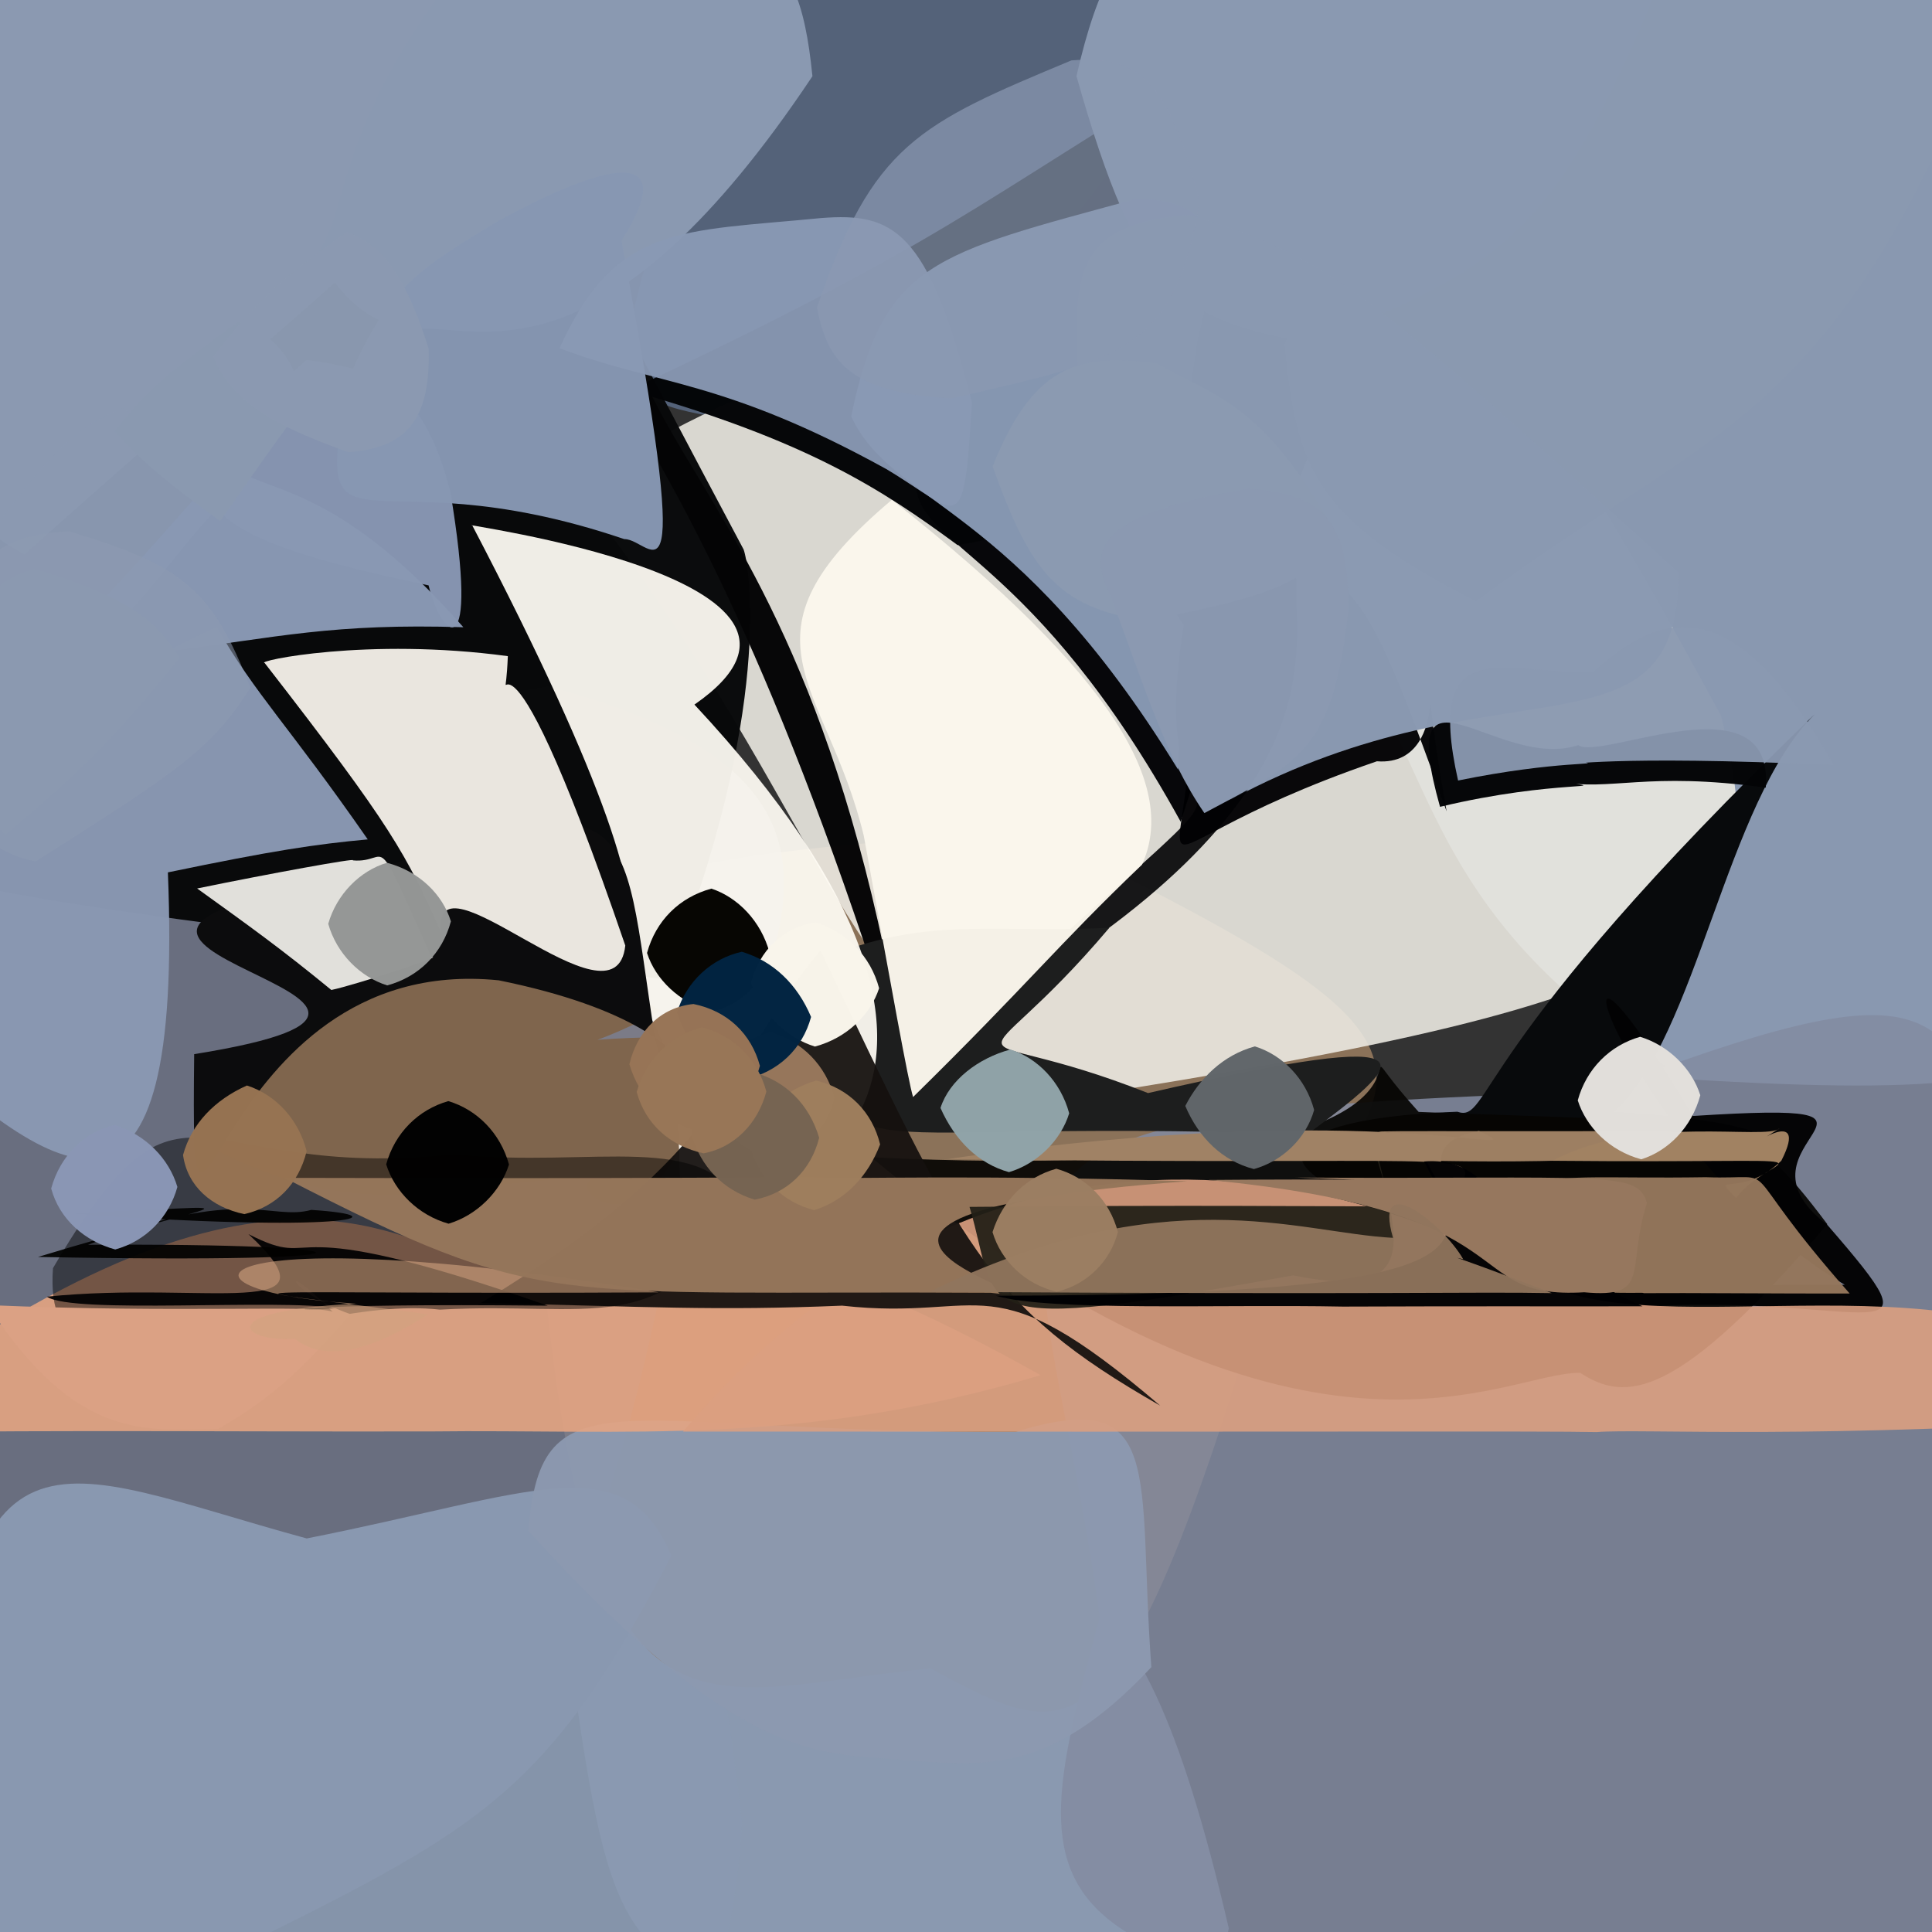 <?xml version="1.0" ?>
<svg xmlns="http://www.w3.org/2000/svg" version="1.1" width="600" height="600">
  <rect width="100%" height="100%" fill="#333333" stroke="none"/>
  <defs/>
  <g>
    <path d="M 381.618 598.85 C 378.009 620.741 361.781 622.132 250.383 620.457 C 193.874 613.003 189.412 600.929 177.731 519.664 C 180.62 454.559 203.891 468.999 259.903 494.64 C 324.64 484.939 351.312 468.757 381.618 598.85" stroke-width="0.0" fill="rgb(138, 153, 176)" opacity="0.997"/>
    <path d="M 372.773 4.964 C 332.587 81.317 317.688 90.537 237.421 131.836 C 186.203 124.174 186.52 125.547 212.125 44.198 C 223.055 -10.23 227.323 -19.137 288.434 -21.05 C 354.404 -23.356 368.929 -21.356 372.773 4.964" stroke-width="0.0" fill="rgb(96, 115, 147)" opacity="0.731"/>
    <path d="M 230.481 565.762 C 225.868 644.031 201.911 631.095 148.878 618.798 C 96.665 624.22 68.682 635.284 54.107 604.076 C 88.848 540.277 102.456 533.23 190.995 484.662 C 219.918 491.453 223.421 506.291 230.481 565.762" stroke-width="0.0" fill="rgb(138, 153, 177)" opacity="0.945"/>
    <path d="M 625.358 197.066 C 658.144 320.204 685.246 344.996 524.203 335.19 C 429.512 279.67 449.504 221.419 404.536 192.322 C 441.345 91.102 467.226 90.906 596.247 16.499 C 623.569 22.999 623.332 40.674 625.358 197.066" stroke-width="0.0" fill="rgb(137, 152, 176)" opacity="1"/>
    <path d="M 397.772 382.388 C 348.733 551.627 334.5 542.458 288.947 518.104 C 217.817 524.975 184.061 550.453 168.995 396.942 C 137.242 309.866 117.076 265.376 322.632 258.936 C 444.674 318.883 446.29 328.637 397.772 382.388" stroke-width="0.0" fill="rgb(143, 117, 91)" opacity="0.957"/>
    <path d="M 534.449 222.159 C 551.913 290.88 531.958 309.982 331.176 341.173 C 260.281 320.622 261.081 255.833 178.489 151.551 C 289.364 79.102 348.554 113.664 424.161 87.731 C 450.598 89.82 465.988 95.803 534.449 222.159" stroke-width="0.0" fill="rgb(236, 233, 225)" opacity="0.899"/>
    <path d="M 430.674 85.117 C 407.335 138.852 399.014 154.012 366.681 255.213 C 321.142 172.545 285.339 169.844 284.425 150.635 C 342.351 93.341 339.857 67.467 392.214 46.04 C 416.035 51.382 428.257 57.926 430.674 85.117" stroke-width="0.0" fill="rgb(1, 1, 4)" opacity="0.968"/>
    <path d="M 213.58 358.387 C 179.893 539.089 160.101 526.949 82.281 522.165 C 9.283 549.334 -12.585 567.533 -30.781 340.159 C -74.65 273.644 -89.969 256.054 170.246 213.159 C 275.766 241.226 245.249 290.429 213.58 358.387" stroke-width="0.0" fill="rgb(119, 126, 147)" opacity="0.797"/>
    <path d="M 230.933 170.638 C 232.731 175.351 240.404 221.063 207.029 304.174 C -56.326 272.698 -57.27 273.024 -38.323 232.195 C 58.088 36.159 95.46 43.957 145.954 12.262 C 154.145 20.762 157.653 32.998 230.933 170.638" stroke-width="0.0" fill="rgb(8, 9, 10)" opacity="0.98"/>
    <path d="M 164.417 2.988 C 139.775 66.751 122.068 69.592 7.617 172.19 C -15.81 159.784 -20.018 145.1 -19.99 50.243 C -10.156 -47.661 14.743 -33.535 89.924 -21.335 C 150.581 -20.938 163.649 -17.896 164.417 2.988" stroke-width="0.0" fill="rgb(139, 153, 177)" opacity="1"/>
    <path d="M 208.549 483.164 C 165.642 565.573 144.77 569.413 43.851 620.075 C 0.234 625.342 -13.264 623.448 -19.553 561.882 C -11.818 432.6 15.485 456.056 95.253 477.779 C 165.536 463.898 194.06 448.487 208.549 483.164" stroke-width="0.0" fill="rgb(137, 152, 176)" opacity="0.997"/>
    <path d="M 616.129 12.499 C 568.487 132.575 531.461 132.268 458.378 186.715 C 408.187 161.088 402.725 145.695 398.96 107.006 C 427.982 33.923 436.988 12.061 537.305 -20.393 C 586.914 -28.331 607.37 -33.949 616.129 12.499" stroke-width="0.0" fill="rgb(138, 153, 176)" opacity="1.0"/>
    <path d="M 618.765 375.779 C 615.082 682.791 603.688 678.3 524.174 634.566 C 312.785 612.643 315.971 597.44 341.505 502.273 C 321.711 358.984 277.587 346.119 496.341 339 C 598.145 300.551 611.343 306.061 618.765 375.779" stroke-width="0.0" fill="rgb(130, 139, 161)" opacity="0.851"/>
    <path d="M 207.306 20.807 C 157.032 148.038 247.209 110.557 281.727 334.284 C 209.738 100.422 155.49 91.872 133.201 29.802 C 133.406 -8.543 134.616 -16.024 198.1 -20.021 C 250.305 -19.459 250.929 -14.345 207.306 20.807" stroke-width="0.0" fill="rgb(5, 5, 6)" opacity="0.983"/>
    <path d="M 393.921 53.364 C 358.406 123.446 367.045 157.847 297.366 169.277 C 273.966 152.038 250.798 136.801 195.352 121.171 C 293.478 75.191 304.196 62.439 372.233 21.71 C 388.596 18.817 393.66 32.178 393.921 53.364" stroke-width="0.0" fill="rgb(4, 5, 7)" opacity="0.981"/>
    <path d="M 515.904 -6.545 C 484.561 68.963 469.865 82.577 406.997 106.509 C 366.692 99.076 353.813 92.649 334.307 23.626 C 347.735 -35.105 366.072 -29.135 418.626 -20.648 C 478.497 -22.152 497.578 -23.786 515.904 -6.545" stroke-width="0.0" fill="rgb(138, 153, 177)" opacity="1"/>
    <path d="M 252.308 23.675 C 189.183 118.31 151.446 101.625 131.632 102.151 C 117.821 102.235 108.408 96.04 98.22 79.305 C 109.869 63.142 102.17 37.893 152.019 -21.561 C 233.638 -27.993 247.654 -22.862 252.308 23.675" stroke-width="0.0" fill="rgb(138, 153, 177)" opacity="1.0"/>
    <path d="M 371.982 105.104 C 364.884 149.291 368.862 162.782 365.849 238.975 C 314.56 155.41 277.366 157.265 264.363 129.325 C 274.214 81.406 289.807 78.9 352.978 61.735 C 378.051 62.213 379.809 74.693 371.982 105.104" stroke-width="0.0" fill="rgb(136, 153, 179)" opacity="0.981"/>
    <path d="M 139.876 152.812 C 149.104 208.338 137.123 198.392 133.096 181.786 C 74.629 169.682 66.564 161.356 62.221 148.591 C 74.444 136.697 78.694 125.771 95.212 111.795 C 115.79 114.711 130.913 117.789 139.876 152.812" stroke-width="0.0" fill="rgb(143, 158, 188)" opacity="0.926"/>
    <path d="M 192.989 74.732 C 216.061 198.026 202.77 167.285 193.879 167.424 C 111.497 139.485 95.992 179.88 108.53 117.09 C 120.646 88.75 131.033 83.198 153.802 69.178 C 188.314 50.117 211.896 44.958 192.989 74.732" stroke-width="0.0" fill="rgb(135, 151, 179)" opacity="0.979"/>
    <path d="M 449.257 251.97 C 437.566 186.493 454.157 238.513 427.615 236.422 C 335.482 267.99 376.815 288.84 369.326 186.298 C 379.304 138.974 385.981 129.111 377.327 165.286 C 420.89 183.125 419.317 168.127 449.257 251.97" stroke-width="0.0" fill="rgb(0, 1, 3)" opacity="0.96"/>
    <path d="M 70.92 154.782 C 58.697 165.801 53.523 176.149 31.923 199.09 C 12.358 195.621 -0.754 190.283 -8.129 173.304 C 15.504 138.844 25.535 131.813 38.214 126.716 C 54.18 137.797 63.176 145.422 70.92 154.782" stroke-width="0.0" fill="rgb(139, 153, 177)" opacity="0.98"/>
    <path d="M 143.903 194.792 C 103.269 193.529 86.462 197.873 50.924 202.452 C 42.927 210.667 34.715 200.297 31.128 187.15 C 50.451 166.551 57.268 158.073 70.2 143.826 C 82.188 153.745 103.476 148.818 143.903 194.792" stroke-width="0.0" fill="rgb(137, 152, 179)" opacity="0.986"/>
    <path d="M 357.563 517.747 C 325.728 551.869 305.173 548.044 281.027 546.679 C 257.148 543.814 232.635 550.961 164.096 475.427 C 168.126 424.908 192.225 445.43 315.508 444.654 C 362.339 430.298 353.096 457.539 357.563 517.747" stroke-width="0.0" fill="rgb(141, 153, 176)" opacity="0.966"/>
    <path d="M 521.213 177.727 C 521.753 238.686 465.494 203.48 382.313 248.285 C 350.277 156.857 341.47 151.169 335.085 121.257 C 332.836 84.74 333.326 69.718 369.295 66.699 C 413.174 80.13 421.463 87.494 521.213 177.727" stroke-width="0.0" fill="rgb(138, 153, 177)" opacity="0.992"/>
    <path d="M 301.829 125.011 C 299.243 168.253 298.487 159.553 275.251 145.673 C 224.503 117.684 204.136 119.729 173.774 108.133 C 191.253 69.495 211.144 72.031 255.213 67.699 C 276.899 66.097 288.286 70.639 301.829 125.011" stroke-width="0.0" fill="rgb(137, 153, 180)" opacity="0.96"/>
    <path d="M 114.206 260.681 C 97.832 262.196 84.817 264.146 52.139 270.925 C 56.957 391.033 20.729 371.003 -33.877 318.723 C 16.223 217.729 31.238 211.989 67.315 194.747 C 79.507 215.984 89.27 224.81 114.206 260.681" stroke-width="0.0" fill="rgb(138, 152, 178)" opacity="0.981"/>
    <path d="M 402.661 180.105 C 401.155 200.992 418.247 248.743 305.28 313.551 C 414.17 211.843 353.122 283.188 367.625 194.185 C 324.145 128.612 332.661 130.498 350.494 132.015 C 378.577 137.73 389.395 142.936 402.661 180.105" stroke-width="0.0" fill="rgb(2, 2, 4)" opacity="0.901"/>
    <path d="M 94.191 125.781 C 81.877 142.091 75.702 151.653 68.356 161.824 C 53.762 151.204 44.321 143.844 35.683 133.949 C 45.502 120.791 54.433 114.18 73.85 100.034 C 85.092 103.351 92.434 112.443 94.191 125.781" stroke-width="0.0" fill="rgb(138, 153, 176)" opacity="1.0"/>
    <path d="M 133.112 108.208 C 133.71 129.329 127.121 139.023 108.223 140.423 C 80.475 130.656 71.784 122.913 66.104 110.894 C 80.573 91.84 89.468 85.173 107.645 72.115 C 118.51 75.821 125.715 85.045 133.112 108.208" stroke-width="0.0" fill="rgb(139, 154, 177)" opacity="0.982"/>
    <path d="M 372.517 62.587 C 364.943 110.078 347.004 111.567 295.546 123.747 C 263.349 121.956 256.902 111.828 253.714 95.505 C 271.075 44.755 285.214 38.557 332.735 18.759 C 351.942 17.299 362.365 22.328 372.517 62.587" stroke-width="0.0" fill="rgb(138, 153, 177)" opacity="0.722"/>
    <path d="M 77.739 213.584 C 65.607 233.018 54.062 240.177 11.061 267.533 C -10.564 263.122 -14.289 247.251 -16.849 210.08 C -11.597 175.267 -3.044 166.24 21.518 165.046 C 56.921 175.535 66.092 183.382 77.739 213.584" stroke-width="0.0" fill="rgb(141, 155, 178)" opacity="0.537"/>
    <path d="M 501.328 345.285 C 583.075 350.019 562.547 368.989 485.556 384.905 C 397.925 376.352 371.871 348.221 452.59 345.259 C 463.172 348.794 455.411 325.994 563.552 221.824 C 535.919 249.21 527.18 321.478 501.328 345.285" stroke-width="0.0" fill="rgb(8, 10, 12)" opacity="0.999"/>
    <path d="M 414.407 164.907 C 409.489 178.989 398.654 184.763 355.504 192.753 C 328.079 188.426 319.918 177.259 308.282 144.869 C 321.472 111.57 336.645 110.161 359.028 112.762 C 377.081 123.047 392.103 124.878 414.407 164.907" stroke-width="0.0" fill="rgb(139, 154, 177)" opacity="1.0"/>
    <path d="M 418.786 189.227 C 414.054 233.509 403.645 236.707 374.028 252.505 C 361.908 234.884 355.447 213.403 344.728 184.619 C 337.019 169.119 342.91 159.503 387.441 151.791 C 412.017 153.3 418.694 162.54 418.786 189.227" stroke-width="0.0" fill="rgb(139, 153, 177)" opacity="0.985"/>
    <path d="M 567.498 380.191 C 520.844 434.92 504.953 435.563 490.759 426.363 C 466.861 425.839 404.974 470.027 270.564 359.411 C 489.284 369.747 402.782 303.476 440.572 345.315 C 539.105 349.286 540.78 344.82 567.498 380.191" stroke-width="0.0" fill="rgb(6, 5, 3)" opacity="0.92"/>
    <path d="M 222.092 322.267 C 207.008 398.343 173.624 368.984 184.32 365.988 C 135.337 366.585 113.782 383.461 59.043 352.831 C 112.971 298.328 144.442 281.817 205.301 313.79 C 156.576 340.604 138.92 319.999 222.092 322.267" stroke-width="0.0" fill="rgb(127, 101, 77)" opacity="1.0"/>
    <path d="M 356.531 339.465 C 450.999 317.827 435.698 330.073 406.003 352.283 C 241.977 346.547 277.319 368.721 236.49 307.321 C 280.682 282.036 300.507 290.255 344.524 288.129 C 300.717 339.947 295.27 315.208 356.531 339.465" stroke-width="0.0" fill="rgb(29, 30, 30)" opacity="1.0"/>
    <path d="M 215.664 218.819 C 326.739 337.98 246.584 377.829 211.346 373.956 C 210.716 325.202 206.672 307.719 170.984 290.422 C 181.413 296.835 233.033 328.413 146.621 163.08 C 138.878 162.445 272.312 179.634 215.664 218.819" stroke-width="0.0" fill="rgb(254, 251, 243)" opacity="0.94"/>
    <path d="M 203.384 322.213 C 211.217 358.013 238.744 321.45 154.878 304.446 C 64.308 295.295 59.248 425.092 60.305 327.378 C 169.216 309.894 -19.388 293.545 106.17 273.791 C 200.008 240.541 192.345 251.425 203.384 322.213" stroke-width="0.0" fill="rgb(12, 12, 13)" opacity="1.0"/>
    <path d="M 567.468 380.371 C 604.383 422.942 580.752 401.814 510.831 405.71 C 486.67 407.18 474.092 398.564 572.915 399.009 C 506.612 360.201 470.854 254.945 525.77 346.576 C 603.231 341.607 533.785 354.718 567.468 380.371" stroke-width="0.0" fill="rgb(3, 3, 4)" opacity="0.975"/>
    <path d="M 323.173 427.076 C 248.541 449.4 194.305 443.786 133.612 444.547 C 60.678 444.685 -11.999 443.798 -48.621 445.537 C 78.954 344.998 122.948 387.494 142.704 388.781 C 158.355 386.719 200.77 358.101 323.173 427.076" stroke-width="0.0" fill="rgb(227, 164, 130)" opacity="0.909"/>
    <path d="M 667.033 440.164 C 564.015 447.277 510.237 443.587 495.862 444.745 C 478.972 444.378 415.298 444.729 212.118 444.585 C 332.218 304.175 472.681 394.197 484.941 400.872 C 529.162 416.596 630.496 384.705 667.033 440.164" stroke-width="0.0" fill="rgb(219, 159, 128)" opacity="0.903"/>
    <path d="M 354.633 268.559 C 328.105 293.905 319.458 305.428 283.567 340.694 C 282.083 335.995 276.962 307.347 268.257 259.561 C 256.696 211.591 225.956 198.169 276.972 155.228 C 347.745 210.96 365.398 245.066 354.633 268.559" stroke-width="0.0" fill="rgb(251, 247, 237)" opacity="0.969"/>
    <path d="M 194.188 293.646 C 191.172 322.191 133.529 261.688 137.045 289.691 C 125.92 264.951 122.171 257.398 82.209 205.914 C 78.964 205.336 114.081 197.865 157.714 203.774 C 156.548 232.251 152.479 171.632 194.188 293.646" stroke-width="0.0" fill="rgb(237, 233, 226)" opacity="0.985"/>
    <path d="M 55.746 204.359 C 36.767 227.415 28.79 236.485 1.69 259.229 C -8.618 249.216 -10.483 234.888 -9.781 214.697 C -10.679 194.616 -7.105 182.143 10.533 176.549 C 37.755 184.914 48.159 191.625 55.746 204.359" stroke-width="0.0" fill="rgb(139, 153, 176)" opacity="1.0"/>
    <path d="M 360.303 436.531 C 306.753 390.728 306.685 410.533 261.539 405.483 C 221.77 407.128 201.915 405.799 149.344 404.65 C 228.53 356.695 224.646 331.215 254.806 295.16 C 298.537 386.872 305.829 405.464 360.303 436.531" stroke-width="0.0" fill="rgb(21, 17, 14)" opacity="0.934"/>
    <path d="M 231.004 375.838 C 204.277 416.377 183.639 404.095 136.614 406.719 C 89.286 401.409 12.382 447.884 16.456 393.839 C 57.327 324.111 59.328 367.417 140.829 358.459 C 184.849 362.975 219.462 350.357 231.004 375.838" stroke-width="0.0" fill="rgb(0, 0, 0)" opacity="0.467"/>
    <path d="M 548.369 244.623 C 511.169 239.449 500.048 245.885 483.989 242.696 C 503.734 245.458 483.634 241.871 447.211 250.562 C 433.039 200.111 465.041 239.682 490.113 231.415 C 497.385 236.387 550.983 210.11 548.369 244.623" stroke-width="0.0" fill="rgb(4, 5, 7)" opacity="0.987"/>
    <path d="M 108.956 408.168 C 91.939 427.223 83.717 434.493 67.727 443.782 C 45.742 444.018 23.977 448.129 -3.771 405.305 C 56.77 407.884 97.305 405.144 103.275 407.363 C 85.732 389.56 89.353 401.35 108.956 408.168" stroke-width="0.0" fill="rgb(219, 161, 132)" opacity="1.0"/>
    <path d="M 446.756 360.53 C 482.511 392.362 488.576 388.654 472.986 397.307 C 461.579 396.095 456.62 386.244 438.586 352.257 C 414.932 350.862 429.626 351.437 507.065 351.269 C 545.901 350.521 541.539 362.185 446.756 360.53" stroke-width="0.0" fill="rgb(158, 128, 99)" opacity="0.995"/>
    <path d="M 170.14 405.495 C 89.392 404.63 84.534 407.653 104.324 406.268 C 86.519 403.25 22.552 408.22 14.56 402.694 C 64.15 397.63 106.864 410.876 77.162 383.264 C 101.048 395.447 82.061 374.548 170.14 405.495" stroke-width="0.0" fill="rgb(0, 1, 2)" opacity="0.926"/>
    <path d="M 132.928 408.179 C 116.39 418.857 101.437 423.549 91.598 415.808 C 75.543 416.985 64.506 407.197 110.624 404.85 C 45.427 400.974 62.063 377.487 204.627 401.36 C 62.318 402.122 61.856 398.585 132.928 408.179" stroke-width="0.0" fill="rgb(209, 163, 127)" opacity="0.609"/>
    <path d="M 368.715 366.845 C 217.265 378.15 340.954 405.603 307.65 401.486 C 168.789 400.684 169.298 407.333 88.389 365.794 C 212.288 366.11 243.507 365.42 257.928 365.71 C 262.46 366.208 303.478 364.749 368.715 366.845" stroke-width="0.0" fill="rgb(149, 118, 90)" opacity="0.986"/>
    <path d="M 553.197 360.496 C 540.5 372.597 530.713 363.576 539.163 372.05 C 550.54 356.856 579.979 361.392 482.148 360.49 C 509.319 345.88 548.668 354.258 552.62 350.438 C 539.809 358.867 562.686 341.938 553.197 360.496" stroke-width="0.0" fill="rgb(161, 130, 98)" opacity="1.0"/>
    <path d="M 574.44 401.72 C 553.074 401.76 523.296 401.482 510.353 401.601 C 511.621 401.007 489.066 403.255 477.812 396.286 C 472.108 359.707 469.56 366.527 529.729 365.596 C 555.341 366.493 536.52 358.768 574.44 401.72" stroke-width="0.0" fill="rgb(148, 118, 92)" opacity="0.972"/>
    <path d="M 134.017 297.269 C 138.596 296.608 109.837 306.047 102.897 307.444 C 87.255 294.603 77.528 287.667 61.223 275.925 C 83.197 271.406 111.3 266.281 109.551 267.196 C 121.689 268.305 115.147 255.057 134.017 297.269" stroke-width="0.0" fill="rgb(226, 225, 220)" opacity="0.996"/>
    <path d="M 426.78 353.794 C 432.557 381.604 444.555 404.849 401.629 396.087 C 297.506 414.921 311.039 408.067 301.091 374.811 C 443.935 373.492 454.556 377.055 430.966 370.51 C 424.615 351.454 429.227 361.613 426.78 353.794" stroke-width="0.0" fill="rgb(35, 31, 23)" opacity="0.934"/>
    <path d="M 451.371 372.358 C 469.651 367.479 464.837 373.463 453.737 368.046 C 459.309 356.871 453.745 362.113 294.287 359.966 C 430.49 340.096 479.659 361.169 459.326 351.228 C 442.638 354.305 447.293 363.665 451.371 372.358" stroke-width="0.0" fill="rgb(160, 130, 101)" opacity="1.0"/>
    <path d="M 510.1 405.678 C 483.937 405.747 460.935 405.598 417.058 405.773 C 379.548 405.022 325.954 407.338 309.226 402.403 C 470.17 402.094 455.216 386.116 442.244 360.702 C 466.682 358.834 464.041 385.028 510.1 405.678" stroke-width="0.0" fill="rgb(1, 1, 3)" opacity="0.968"/>
    <path d="M 511.457 373.606 C 504.923 394.339 513.068 403.26 491.989 401.329 C 452.347 403.679 477.034 376.234 375.291 366.442 C 455.31 365.767 459.507 368.017 402.331 365.703 C 498.109 366.242 508.685 363.324 511.457 373.606" stroke-width="0.0" fill="rgb(150, 119, 94)" opacity="1.0"/>
    <path d="M 569.57 237.609 C 498.484 234.292 485.649 238.089 491.009 236.642 C 499.033 237.68 484.02 236.046 452.819 242.395 C 442.085 194.681 468.504 210.143 494.953 208.606 C 517.858 187.621 539.902 185.456 569.57 237.609" stroke-width="0.0" fill="rgb(138, 153, 177)" opacity="0.954"/>
    <path d="M 27.344 386.589 C 119.864 385.952 128.665 392.583 11.804 390.358 C 73.181 371.64 83.57 374.401 22.54 376.864 C 106.418 383.038 125.859 377.631 96.679 375.745 C 83.826 379.244 75.155 367.97 27.344 386.589" stroke-width="0.0" fill="rgb(2, 2, 0)" opacity="0.929"/>
    <path d="M 454.41 391.065 C 439.412 387.841 432.964 382.529 481.915 401.589 C 457.013 401.115 432.536 402.102 288.587 401.182 C 362.35 365.449 402.944 382.9 432.614 384.423 C 426.186 362.408 448.512 380.559 454.41 391.065" stroke-width="0.0" fill="rgb(144, 117, 93)" opacity="0.949"/>
    <path d="M 158.072 361.653 C 155.424 370.109 148.101 377.401 139.311 380.032 C 129.901 377.399 122.582 370.106 119.934 361.599 C 122.589 351.894 129.897 344.597 139.231 341.961 C 148.105 344.593 155.41 351.893 158.072 361.653" stroke-width="0.0" fill="rgb(2, 2, 2)" opacity="0.99"/>
    <path d="M 239.021 295.959 C 237.321 305.0 230.0 312.32 220.85 314.138 C 210.933 311.381 203.547 304.081 200.942 295.952 C 203.653 285.969 210.97 278.655 220.931 275.97 C 229.034 278.646 236.345 285.969 239.021 295.959" stroke-width="0.0" fill="rgb(6, 5, 2)" opacity="0.99"/>
    <path d="M 259.114 340.809 C 257.32 350.0 250.0 357.32 240.0 360.0 C 230.0 357.32 222.679 350.0 220.0 340.0 C 222.679 330.0 230.0 322.68 239.419 320.591 C 249.179 323.488 256.437 330.848 259.114 340.809" stroke-width="0.0" fill="rgb(151, 119, 92)" opacity="0.99"/>
    <path d="M 273.326 355.403 C 269.565 365.33 262.423 372.853 252.838 375.823 C 243.009 373.304 235.682 365.995 233 355.999 C 235.679 346 243 338.68 253.437 335.587 C 263.682 337.981 270.886 345.351 273.326 355.403" stroke-width="0.0" fill="rgb(158, 126, 93)" opacity="0.99"/>
    <path d="M 273.012 306.901 C 270.377 315.06 263.049 322.354 253.084 325.015 C 244.739 322.449 236.998 315.489 233.217 305.264 C 235.815 295.171 243.207 287.932 253.272 286.439 C 263.082 289.564 270.353 296.946 273.012 306.901" stroke-width="0.0" fill="rgb(249, 245, 235)" opacity="0.99"/>
    <path d="M 332.045 345.746 C 329.462 354.166 322.137 361.408 313.346 364.022 C 303.871 361.401 296.536 354.161 292.077 344.089 C 294.837 335.438 303.847 328.596 313.797 325.936 C 322.126 328.556 329.405 335.889 332.045 345.746" stroke-width="0.0" fill="rgb(144, 164, 169)" opacity="0.99"/>
    <path d="M 95.232 357.52 C 92.739 367.715 85.774 374.803 75.877 377.058 C 65.734 374.939 58.205 368.443 56.844 358.697 C 59.532 348.844 66.834 341.497 76.687 337.111 C 86.182 340.161 92.908 348.223 95.232 357.52" stroke-width="0.0" fill="rgb(150, 115, 82)" opacity="0.99"/>
    <path d="M 528.045 340.145 C 525.38 350.084 518.1 357.421 509.705 360.034 C 499.91 357.409 492.634 350.071 489.987 341.73 C 492.646 331.958 499.957 324.643 509.361 321.987 C 518.093 324.627 525.481 331.858 528.045 340.145" stroke-width="0.0" fill="rgb(227, 224, 220)" opacity="0.99"/>
    <path d="M 251.888 315.824 C 249.181 325.782 241.691 332.923 231.271 335.225 C 221.0 332.32 213.679 325.0 210.234 314.456 C 213.202 304.769 220.956 297.677 230.372 295.575 C 240.222 298.502 247.644 305.733 251.888 315.824" stroke-width="0.0" fill="rgb(2, 36, 65)" opacity="0.99"/>
    <path d="M 235.999 331.001 C 233.321 341.0 226.0 348.32 215.999 351 C 205.988 348.326 198.611 341.031 195.457 330.515 C 197.905 320.193 205.172 312.833 215.365 311.804 C 225.894 313.927 233.308 321.03 235.999 331.001" stroke-width="0.0" fill="rgb(151, 116, 86)" opacity="0.991"/>
    <path d="M 140.032 286.145 C 137.382 296.076 130.076 303.382 120.255 306.026 C 111.864 303.421 104.548 296.15 101.936 286.904 C 104.522 277.789 111.753 270.427 120.172 267.944 C 130.17 270.557 137.491 277.808 140.032 286.145" stroke-width="0.0" fill="rgb(148, 150, 149)" opacity="0.99"/>
    <path d="M 55.091 368.619 C 52.455 378.176 45.186 385.473 35.783 388.034 C 26.559 385.531 18.519 378.87 15.893 369.093 C 18.67 358.997 26 351.684 35.592 349.37 C 45.242 352.393 52.478 359.799 55.091 368.619" stroke-width="0.0" fill="rgb(138, 150, 181)" opacity="0.99"/>
    <path d="M 254.4 353.342 C 251.876 363.493 244.431 370.664 234.377 372.557 C 224.69 369.682 217.487 362.254 214.759 352.329 C 216.679 343.0 224.0 335.68 234.0 333.0 C 244.0 335.68 251.321 343.0 254.4 353.342" stroke-width="0.0" fill="rgb(118, 100, 82)" opacity="0.99"/>
    <path d="M 408.115 344.713 C 405.67 353.399 398.357 360.576 389.412 363.064 C 379.66 360.552 372.319 353.4 368.103 343.463 C 372.501 334.872 379.903 327.61 389.72 324.969 C 398.14 327.581 405.48 334.833 408.115 344.713" stroke-width="0.0" fill="rgb(97, 102, 106)" opacity="0.99"/>
    <path d="M 238.001 339.001 C 235.33 349.019 228.031 356.368 218.531 358.182 C 208.084 355.909 200.454 349.156 197.73 339.124 C 200.673 329.002 208.009 321.698 218.015 319.038 C 228 321.68 235.321 329.0 238.001 339.001" stroke-width="0.0" fill="rgb(152, 118, 87)" opacity="0.99"/>
    <path d="M 347.174 382.625 C 344.864 391.618 337.651 398.949 328.177 401.166 C 318.416 398.878 310.909 391.63 308.237 382.646 C 311.386 372.661 318.727 365.509 328.062 362.961 C 337.269 365.512 344.566 372.687 347.174 382.625" stroke-width="0.0" fill="rgb(155, 126, 98)" opacity="0.99"/>
  </g>
</svg>
